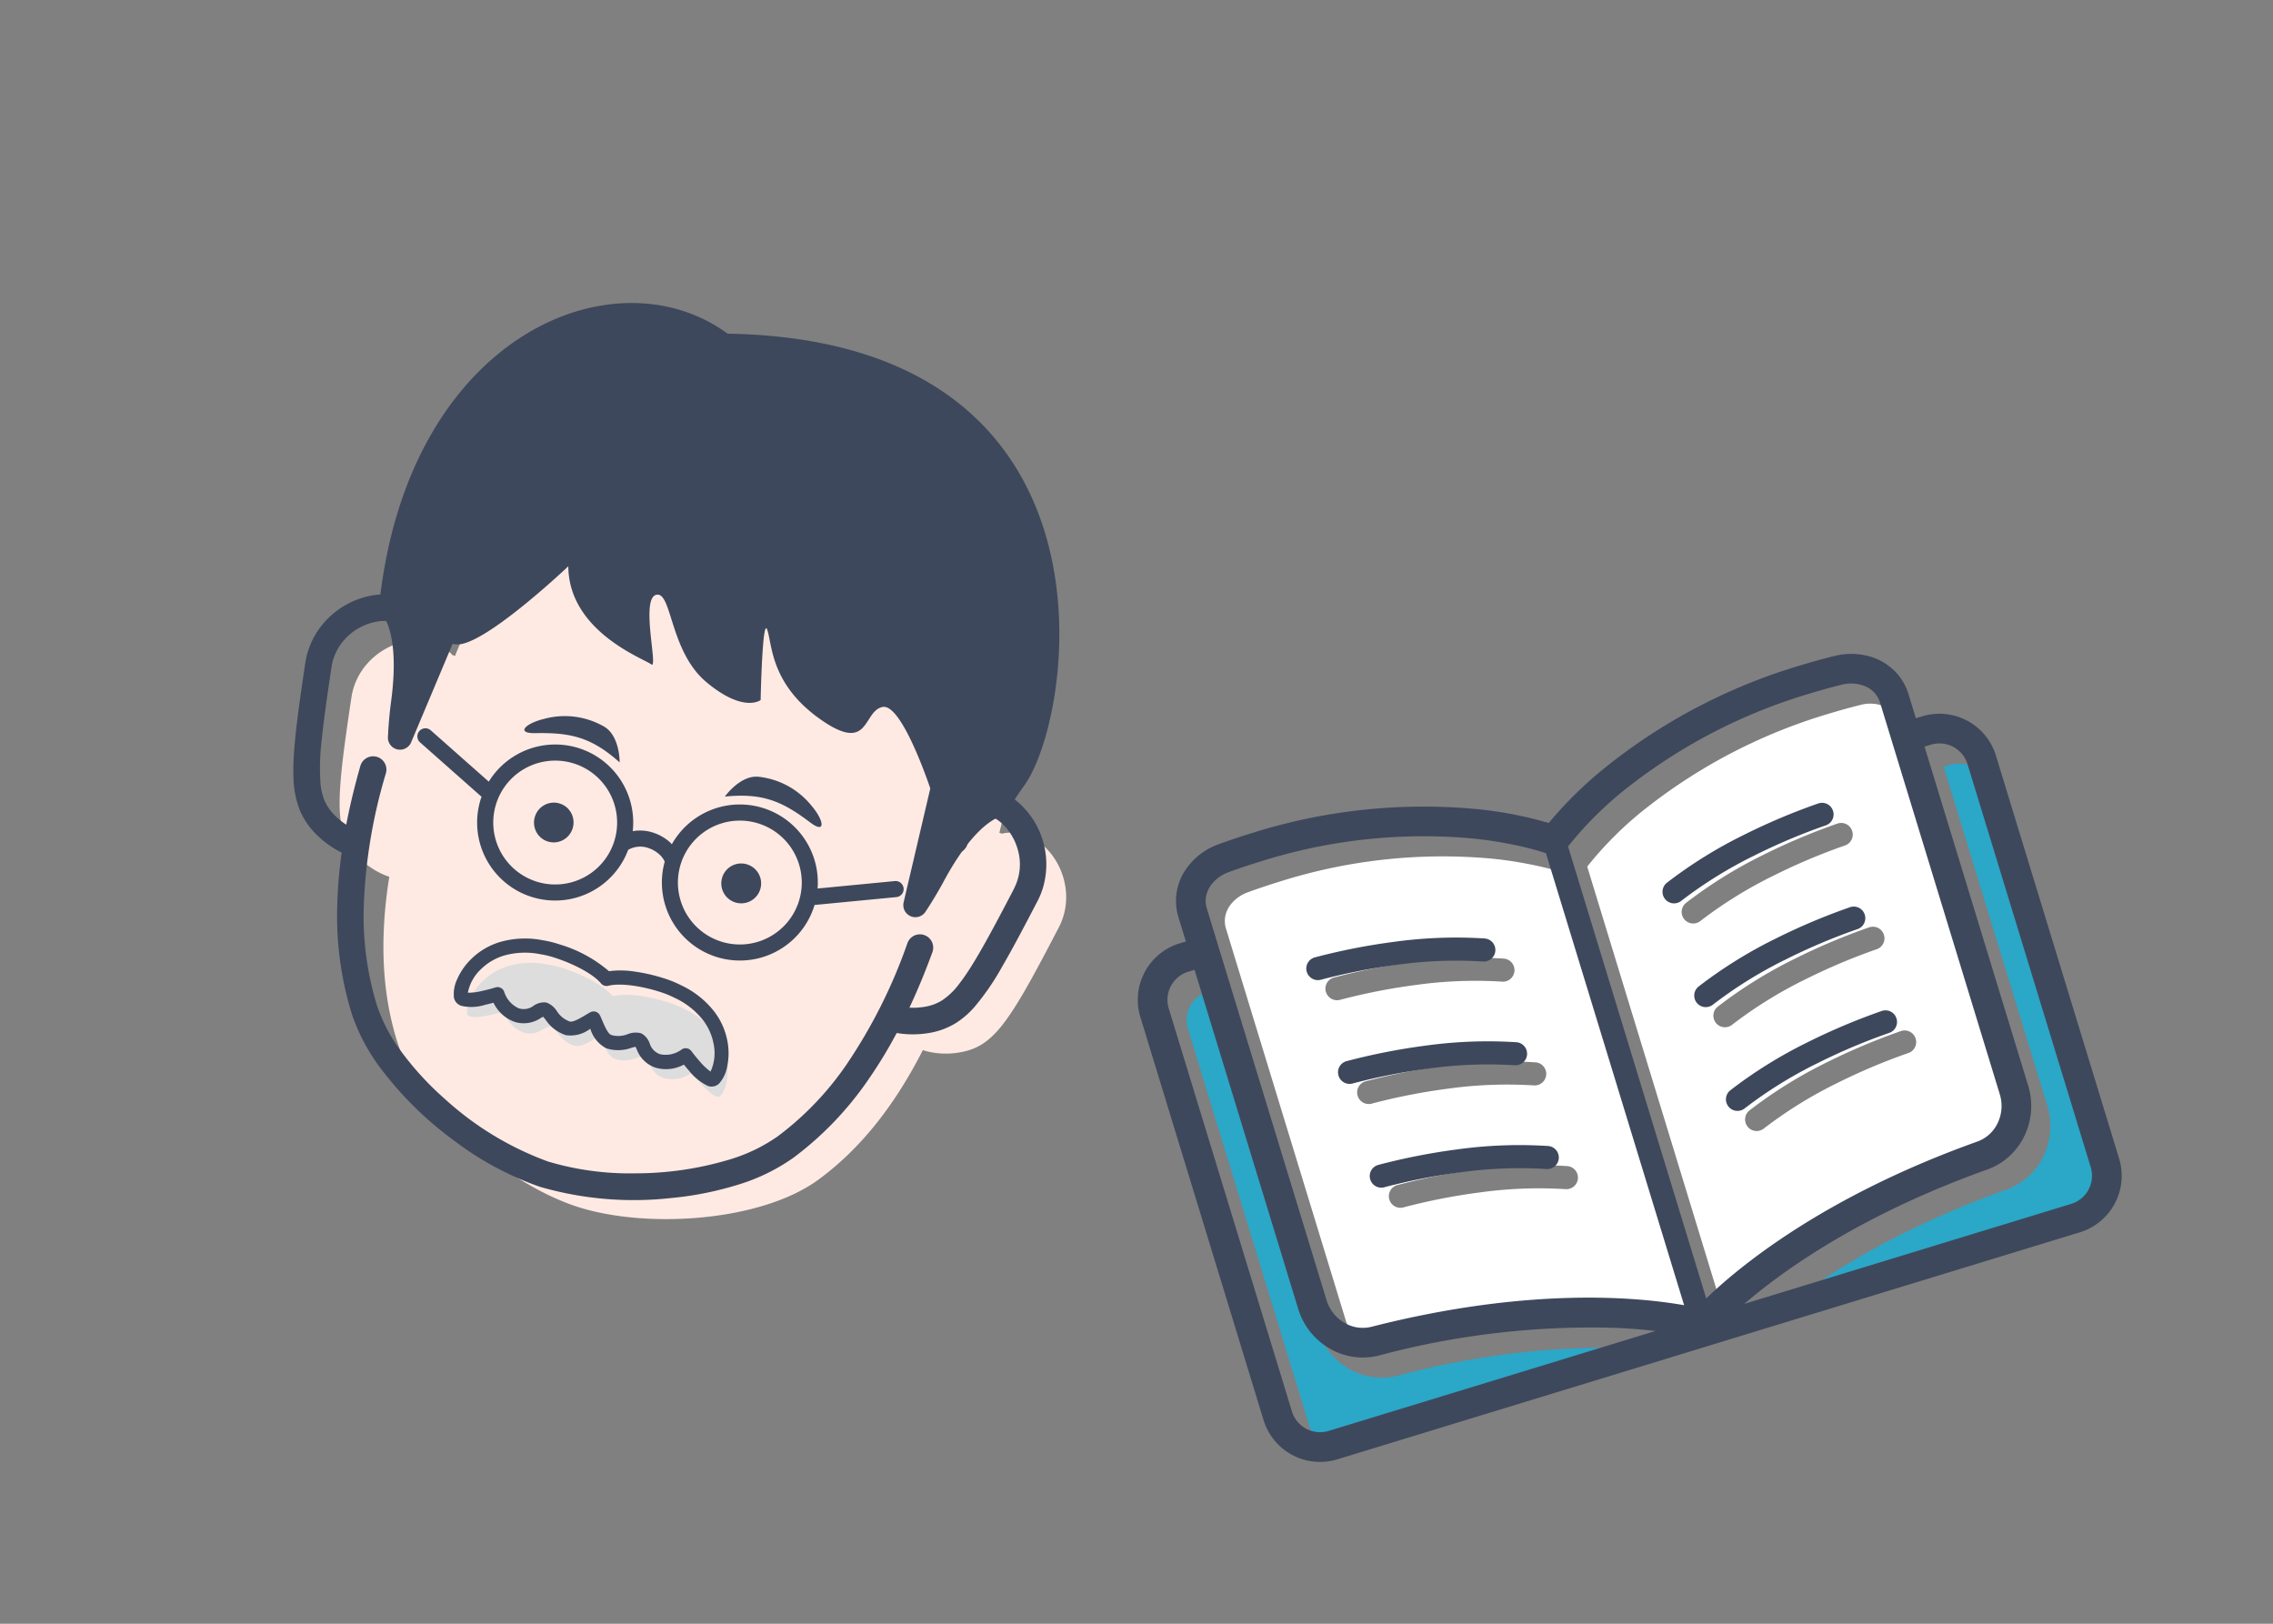 <svg xmlns="http://www.w3.org/2000/svg" width="280" height="200" viewBox="0 0 280 200">
  <rect x="0" y="0" width="280" height="200" fill="#808080" stroke="none"/>
  <g id="グループ_2784" data-name="グループ 2784" transform="translate(-500 -1349)">
    <rect id="長方形_156" data-name="長方形 156" width="280" height="200" transform="translate(500 1349)" fill="none"/>
    <g id="グループ_2528" data-name="グループ 2528" transform="matrix(0.951, 0.309, -0.309, 0.951, 552.744, 1383.645)">
      <path id="パス_1159" data-name="パス 1159" d="M189.345,125.243h-.336c-1.4-21.474-11.752-38.679-35.253-38.679s-33.857,17.2-35.253,38.679h-.336c-4.6-2.719-11.276,2.5-10.224,8.81,2.207,13.239,3.081,16.521,7.014,18.509a9.877,9.877,0,0,0,3.847,1.05h.4c1.31,8.327,3.929,14.455,7.285,19.13,5.128,7.143,18.31,12.379,27.272,12.379s22.144-5.236,27.272-12.379c3.356-4.675,5.974-10.8,7.285-19.13h.4a9.881,9.881,0,0,0,3.848-1.05c3.933-1.988,4.806-5.27,7.013-18.509C200.621,127.746,193.944,122.524,189.345,125.243Z" transform="translate(-101.094 -82.377)" fill="#ffeae3"/>
      <path id="パス_1160" data-name="パス 1160" d="M197.67,129.082a10.181,10.181,0,0,0-5.79-9.054,8.185,8.185,0,0,0-3.459-.8,7.022,7.022,0,0,0-1.593.191,64.03,64.03,0,0,0-1.68-9.944c-2.067-8.074-5.813-15.136-11.608-20.189a30.989,30.989,0,0,0-10.2-5.9,39.777,39.777,0,0,0-13.228-2.1,37.544,37.544,0,0,0-16.966,3.676c-7.148,3.563-12.213,9.531-15.43,16.813a56.613,56.613,0,0,0-4.315,17.645,7.055,7.055,0,0,0-1.6-.192,8.186,8.186,0,0,0-3.459.8,10.169,10.169,0,0,0-4.091,3.548,9.893,9.893,0,0,0-1.7,5.507,9.6,9.6,0,0,0,.134,1.6v0c1.111,6.637,1.87,10.8,2.935,13.761a11.769,11.769,0,0,0,2,3.664,9.123,9.123,0,0,0,2.958,2.274,11.9,11.9,0,0,0,3.588,1.133,56.368,56.368,0,0,0,1.525,6.464,40.7,40.7,0,0,0,5.824,12.077,23.752,23.752,0,0,0,5.543,5.325A43.468,43.468,0,0,0,138.38,181a38.416,38.416,0,0,0,11.731,2.117,41.5,41.5,0,0,0,15.727-3.647,40.7,40.7,0,0,0,7.33-4.088,23.758,23.758,0,0,0,5.543-5.325,40.677,40.677,0,0,0,5.824-12.077,56.414,56.414,0,0,0,1.525-6.464,11.911,11.911,0,0,0,3.588-1.133,9.124,9.124,0,0,0,2.958-2.274,10.574,10.574,0,0,0,1.576-2.606,30.753,30.753,0,0,0,1.7-5.742c.519-2.393,1.036-5.347,1.658-9.078l.03-.179-.029.176A9.748,9.748,0,0,0,197.67,129.082Zm-3.358,1.06c-1.1,6.6-1.877,10.7-2.784,13.185A8.548,8.548,0,0,1,190.106,146a5.828,5.828,0,0,1-1.932,1.463,8.376,8.376,0,0,1-1.587.6c.289-2.308.487-4.76.579-7.378a1.635,1.635,0,1,0-3.269-.115h0a64.472,64.472,0,0,1-2.49,16.459,37.424,37.424,0,0,1-5.351,11.118,20.557,20.557,0,0,1-4.785,4.57,40.248,40.248,0,0,1-10.459,5.178,35.239,35.239,0,0,1-10.7,1.95,38.35,38.35,0,0,1-14.421-3.375,37.452,37.452,0,0,1-6.737-3.753,20.55,20.55,0,0,1-4.785-4.57,37.436,37.436,0,0,1-5.351-11.118,64.482,64.482,0,0,1-2.491-16.459,1.636,1.636,0,1,0-3.269.115c.092,2.619.289,5.072.579,7.38a8.267,8.267,0,0,1-1.587-.6A5.835,5.835,0,0,1,110.119,146a7.32,7.32,0,0,1-1.081-1.812,27.8,27.8,0,0,1-1.5-5.12c-.5-2.289-1.009-5.207-1.629-8.922v0a6.325,6.325,0,0,1-.089-1.056,6.775,6.775,0,0,1,1.946-4.676,6.68,6.68,0,0,1,1.959-1.415,4.934,4.934,0,0,1,2.074-.492,3.7,3.7,0,0,1,1.363.258c-.065,1.331-.108,2.671-.108,4.026a1.636,1.636,0,1,0,3.271,0h0a66.882,66.882,0,0,1,1.916-16.5c1.95-7.611,5.418-14.029,10.589-18.534a27.709,27.709,0,0,1,9.132-5.28,36.521,36.521,0,0,1,12.147-1.915,34.273,34.273,0,0,1,15.5,3.332c6.381,3.19,10.908,8.469,13.9,15.211s4.381,14.922,4.379,23.683a1.636,1.636,0,0,0,3.271,0c0-1.355-.037-2.7-.1-4.029a3.7,3.7,0,0,1,1.356-.255,4.929,4.929,0,0,1,2.073.491,6.911,6.911,0,0,1,2.758,2.4,6.483,6.483,0,0,1,1.059,4.745Z" transform="translate(-102.551 -81.287)" fill="#3e485c"/>
    </g>
    <g id="グループ_2529" data-name="グループ 2529" transform="matrix(0.951, 0.309, -0.309, 0.951, 560.084, 1465.243)">
      <path id="パス_1161" data-name="パス 1161" d="M227.806,318.743c-1.981-.364-6.7-.121-8.853,1.234-2.153-1.354-6.872-1.6-8.853-1.234-7.329,1.031-8.379,7.177-7.545,8.815.51,1,4.214-1.637,4.214-1.637a4.1,4.1,0,0,0,3.134,1.712c1.879-.083,2.175-1.578,2.926-1.712s1.641,1.392,3.484,1.314c.993-.042,1.875-1.314,2.64-2.127.766.813,1.647,2.085,2.64,2.127,1.844.078,2.733-1.448,3.484-1.314s1.047,1.629,2.926,1.712a4.1,4.1,0,0,0,3.134-1.712s3.7,2.638,4.214,1.637C236.185,325.92,235.135,319.773,227.806,318.743Z" transform="translate(-202.312 -318.591)" fill="#ddd"/>
    </g>
    <g id="グループ_2536" data-name="グループ 2536" transform="matrix(0.951, 0.309, -0.309, 0.951, 558.751, 1462.015)">
      <path id="パス_1161-2" data-name="パス 1161" d="M211.566,317.091a16.539,16.539,0,0,1,6.759,1.258,11.083,11.083,0,0,1,2.97-.922,21.632,21.632,0,0,1,3.788-.336h0a13.116,13.116,0,0,1,2.234.163,11.163,11.163,0,0,1,4.912,1.84,8.573,8.573,0,0,1,2.707,3.073,7.951,7.951,0,0,1,.872,2.876,4.286,4.286,0,0,1-.307,2.283,1.325,1.325,0,0,1-1.237.7,6.489,6.489,0,0,1-2.745-1.051c-.32-.187-.617-.374-.862-.533a4.6,4.6,0,0,1-3.156,1.435c-.055,0-.11,0-.165,0a3.731,3.731,0,0,1-2.78-1.426c-.077-.084-.174-.191-.246-.258-.115.062-.289.18-.424.271a4.807,4.807,0,0,1-2.786,1.019c-.057,0-.116,0-.173,0a3.988,3.988,0,0,1-2.6-1.686,3.988,3.988,0,0,1-2.6,1.686c-.058,0-.116,0-.173,0a4.807,4.807,0,0,1-2.786-1.019c-.135-.092-.309-.209-.424-.271-.072.067-.169.174-.246.258a3.731,3.731,0,0,1-2.78,1.426c-.055,0-.11,0-.164,0a4.6,4.6,0,0,1-3.156-1.435c-.245.159-.542.345-.862.533a5.628,5.628,0,0,1-2.744,1.051,1.325,1.325,0,0,1-1.237-.7,4.285,4.285,0,0,1-.307-2.283,7.949,7.949,0,0,1,.872-2.876,8.572,8.572,0,0,1,2.707-3.073,11.163,11.163,0,0,1,4.913-1.841A13.109,13.109,0,0,1,211.566,317.091Zm6.759,3.131a.872.872,0,0,1-.465-.134c-1.374-.865-4.151-1.252-6.294-1.252a11.484,11.484,0,0,0-1.937.138l-.036.006a9.452,9.452,0,0,0-4.169,1.542,6.844,6.844,0,0,0-2.163,2.451,5.371,5.371,0,0,0-.65,3.27,7.2,7.2,0,0,0,1.627-.766c.755-.441,1.39-.891,1.4-.9a.866.866,0,0,1,1.22.209,3.293,3.293,0,0,0,2.294,1.344l.088,0a2.008,2.008,0,0,0,1.566-.857,2.238,2.238,0,0,1,1.245-.842,1.421,1.421,0,0,1,.249-.022,2.641,2.641,0,0,1,1.445.607,3.139,3.139,0,0,0,1.807.718l.1,0c.427-.018,1.11-.8,1.562-1.318.157-.18.32-.366.479-.536a.873.873,0,0,1,1.271,0c.159.169.322.356.48.536.452.518,1.135,1.3,1.562,1.318l.1,0a3.139,3.139,0,0,0,1.807-.719,2.641,2.641,0,0,1,1.445-.607h0a1.421,1.421,0,0,1,.249.022,2.238,2.238,0,0,1,1.245.842,2.008,2.008,0,0,0,1.566.857l.088,0a3.292,3.292,0,0,0,2.294-1.344.866.866,0,0,1,1.22-.209c.006,0,.641.455,1.4.9a7.2,7.2,0,0,0,1.627.766,5.373,5.373,0,0,0-.651-3.27,6.844,6.844,0,0,0-2.163-2.451,9.451,9.451,0,0,0-4.169-1.542l-.036-.006a11.489,11.489,0,0,0-1.937-.138h0c-2.143,0-4.919.387-6.293,1.252A.872.872,0,0,1,218.325,320.222Z" transform="translate(-200.812 -317.091)" fill="#3e485c"/>
    </g>
    <g id="グループ_2530" data-name="グループ 2530" transform="matrix(0.951, 0.309, -0.309, 0.951, 560.195, 1377.583)">
      <path id="パス_1162" data-name="パス 1162" d="M151.234,58.062C134.7,52.61,113.548,70.62,120.86,103.647l-.077.037c.032.014.064.035.1.05.076.342.15.682.232,1.027.279-.12.537-.215.794-.309,1.627,1.523,3.031,4.743,3.9,9.507.271,1.489.618,2.948.985,4.295a1.489,1.489,0,0,0,2.919-.271l1.108-13.117c.139-.016.277-.032.425-.063,3.275-.7,10.18-13.423,10.18-13.423,2.544,7.633,12.358,7.939,13.449,8.331s-3.775-7.241-2.07-8.331,3.706,6.122,9.248,8.331,7,.015,7,.015-3.034-10.023-1.88-8.457,2.459,6.233,9.621,8.443,4.618-2.563,6.8-3.811c1.923-1.1,7.423,6.018,8.7,7.718l1.213,14.366a1.489,1.489,0,0,0,2.919.271c.368-1.347.715-2.805.985-4.295.915-5.042,2.435-8.354,4.184-9.755.017-.015.035-.029.051-.044a3.735,3.735,0,0,1,.784-.476l-.362-.173c.325-.752.507-1.931,1.12-3.8C206.445,89.725,198.782,43.523,151.234,58.062Z" transform="translate(-119.372 -55.256)" fill="#3e485c"/>
    </g>
    <g id="グループ_2532" data-name="グループ 2532" transform="matrix(0.951, 0.309, -0.309, 0.951, 566.66, 1447.224)">
      <g id="グループ_2531" data-name="グループ 2531" transform="translate(0 0)">
        <ellipse id="楕円形_53" data-name="楕円形 53" cx="2.435" cy="2.454" rx="2.435" ry="2.454" transform="translate(0)" fill="#3e485c"/>
        <path id="パス_1166" data-name="パス 1166" d="M2.435,0A2.454,2.454,0,1,1,0,2.454,2.444,2.444,0,0,1,2.435,0Z" transform="translate(24.26)" fill="#3e485c"/>
      </g>
    </g>
    <g id="グループ_2534" data-name="グループ 2534" transform="matrix(0.951, 0.309, -0.309, 0.951, 565.704, 1435.447)">
      <g id="グループ_2533" data-name="グループ 2533">
        <path id="パス_1163" data-name="パス 1163" d="M206.378,231.125c-4.208-1.835-6.775-1.679-10.962-.223-2.353.819-1.589-.749.471-2.009a9.715,9.715,0,0,1,7.225-1.386C205.394,227.938,206.378,231.125,206.378,231.125Z" transform="translate(-193.965 -227.317)" fill="#3e485c"/>
        <path id="パス_1164" data-name="パス 1164" d="M277.986,231.125c4.208-1.835,6.775-1.679,10.961-.223,2.353.819,1.589-.749-.471-2.009a9.715,9.715,0,0,0-7.225-1.386C278.971,227.938,277.986,231.125,277.986,231.125Z" transform="translate(-251.944 -227.317)" fill="#3e485c"/>
      </g>
    </g>
    <g id="グループ_2535" data-name="グループ 2535" transform="matrix(0.951, 0.309, -0.309, 0.951, 552.827, 1435.148)">
      <path id="パス_1165" data-name="パス 1165" d="M197.178,229.493a.993.993,0,0,0-1.306-.515l-8.766,3.811a9.608,9.608,0,0,0-18.761.369c-.079-.041-.145-.1-.226-.136a5.818,5.818,0,0,0-2.4-.519,5.163,5.163,0,0,0-2.452.606,9.609,9.609,0,0,0-18.752-.32l-8.766-3.811a.993.993,0,0,0-.792,1.821l9.29,4.038c0,.072-.011.142-.011.214a9.608,9.608,0,0,0,19.207.418,3.016,3.016,0,0,1,2.276-.981,3.846,3.846,0,0,1,1.573.34,2.734,2.734,0,0,1,.883.636,9.608,9.608,0,0,0,19.207-.413c0-.072-.009-.142-.011-.214l9.29-4.038A.992.992,0,0,0,197.178,229.493Zm-37.931,10.953a7.629,7.629,0,1,1,2.235-5.394A7.6,7.6,0,0,1,159.247,240.446Zm23.918,0a7.629,7.629,0,1,1,2.235-5.394A7.6,7.6,0,0,1,183.165,240.446Z" transform="translate(-134.362 -225.436)" fill="#3e485c"/>
    </g>
    <path id="パス_1175" data-name="パス 1175" d="M12.262,119.932a8.1,8.1,0,0,1-5.6-2.642,8.51,8.51,0,0,1-2.235-5.749V67.863H3.622A3.623,3.623,0,0,0,0,71.486v51.9A3.623,3.623,0,0,0,3.622,127H45.716c-1.286-.565-2.826-1.187-4.638-1.824a101.187,101.187,0,0,0-28.816-5.248" transform="translate(625.431 1407.335) rotate(-17)" fill="#2ba7c8"/>
    <path id="パス_1176" data-name="パス 1176" d="M57.177,58.806c20.118.943,32.639,6.188,37.589,8.716V9.308l-.206-.147c-.356-.249-.9-.615-1.628-1.058a48.138,48.138,0,0,0-6.546-3.283A66.514,66.514,0,0,0,60.84,0q-1.993,0-4.095.107A4.81,4.81,0,0,0,54.475.79a3.463,3.463,0,0,0-1.36,1.492,3.2,3.2,0,0,0-.285,1.348V54.066A4.857,4.857,0,0,0,54.1,57.344a4.435,4.435,0,0,0,3.074,1.462m5.147-44.132c0-.017,0-.033,0-.05a1.418,1.418,0,0,1,1.463-1.371,77.348,77.348,0,0,1,9.889,1.02,55.692,55.692,0,0,1,10.839,2.882,1.423,1.423,0,0,1-1.03,2.652A53,53,0,0,0,73.2,17.084,74.609,74.609,0,0,0,63.7,16.1a1.419,1.419,0,0,1-1.371-1.42Zm0,13.365c0-.017,0-.033,0-.05a1.418,1.418,0,0,1,1.463-1.371,77.458,77.458,0,0,1,9.889,1.02A55.714,55.714,0,0,1,84.517,30.52a1.423,1.423,0,0,1-1.03,2.652A53.022,53.022,0,0,0,73.2,30.449a74.61,74.61,0,0,0-9.507-.982,1.419,1.419,0,0,1-1.371-1.42Zm0,13.365c0-.017,0-.033,0-.05a1.418,1.418,0,0,1,1.463-1.371A77.349,77.349,0,0,1,73.677,41a55.692,55.692,0,0,1,10.839,2.882,1.423,1.423,0,0,1-1.03,2.652A53,53,0,0,0,73.2,43.814a74.61,74.61,0,0,0-9.507-.982,1.419,1.419,0,0,1-1.371-1.42Z" transform="translate(599.447 1475.38) rotate(-17)" fill="#fff"/>
    <path id="パス_1177" data-name="パス 1177" d="M386.1,57.344a4.856,4.856,0,0,0,1.274-3.278V3.629a3.2,3.2,0,0,0-.285-1.348,3.279,3.279,0,0,0-.789-1.064,4.588,4.588,0,0,0-2.842-1.11Q381.355,0,379.362,0a67.154,67.154,0,0,0-24.29,4.318,44.141,44.141,0,0,0-9.635,4.99h0V67.522c4.95-2.528,17.47-7.773,37.589-8.716a4.434,4.434,0,0,0,3.074-1.462m-8.167-15.932a1.419,1.419,0,0,1-1.371,1.42,74.609,74.609,0,0,0-9.507.982,53,53,0,0,0-10.284,2.722,1.423,1.423,0,0,1-1.03-2.652A55.706,55.706,0,0,1,366.579,41a77.375,77.375,0,0,1,9.889-1.02h.05a1.418,1.418,0,0,1,1.414,1.422Zm0-13.365a1.419,1.419,0,0,1-1.371,1.42,74.665,74.665,0,0,0-9.507.982,53.01,53.01,0,0,0-10.284,2.722,1.423,1.423,0,0,1-1.03-2.652,55.739,55.739,0,0,1,10.839-2.882,77.431,77.431,0,0,1,9.889-1.02h.05a1.418,1.418,0,0,1,1.414,1.422Zm0-13.365a1.419,1.419,0,0,1-1.371,1.42,74.609,74.609,0,0,0-9.507.982,53,53,0,0,0-10.284,2.722,1.423,1.423,0,0,1-1.03-2.652,55.706,55.706,0,0,1,10.839-2.882,77.375,77.375,0,0,1,9.889-1.02h.05a1.417,1.417,0,0,1,1.413,1.422Z" transform="translate(362.457 1547.836) rotate(-17)" fill="#fff"/>
    <path id="パス_1178" data-name="パス 1178" d="M414.843,67.866v43.678a8.509,8.509,0,0,1-2.235,5.749,8.1,8.1,0,0,1-5.6,2.642c-16.526.777-27.66,4.526-33.456,7.072h42.1a3.623,3.623,0,0,0,3.623-3.623V71.489a3.623,3.623,0,0,0-3.623-3.623" transform="translate(322.877 1499.832) rotate(-17)" fill="#2ba7c8"/>
    <path id="パス_1179" data-name="パス 1179" d="M102.929,10.388h-.809v-3.1a6.862,6.862,0,0,0-.617-2.87,7.12,7.12,0,0,0-2.764-3.08,8.456,8.456,0,0,0-4-1.221Q92.542,0,90.454,0A70.177,70.177,0,0,0,63.511,5.1,48.587,48.587,0,0,0,55.1,9.5,48.612,48.612,0,0,0,46.7,5.1,70.175,70.175,0,0,0,19.752,0q-2.087,0-4.285.112A8.228,8.228,0,0,0,10.36,2.164,6.939,6.939,0,0,0,8.7,4.414a6.861,6.861,0,0,0-.617,2.87v3.1H7.277A7.277,7.277,0,0,0,0,17.665v51.9a7.277,7.277,0,0,0,7.277,7.278h95.652a7.277,7.277,0,0,0,7.277-7.278v-51.9a7.277,7.277,0,0,0-7.277-7.278ZM7.277,73.183A3.623,3.623,0,0,1,3.655,69.56v-51.9a3.623,3.623,0,0,1,3.622-3.623h.809V57.72a8.51,8.51,0,0,0,2.235,5.749,8.1,8.1,0,0,0,5.6,2.642,101.187,101.187,0,0,1,28.816,5.248c1.812.638,3.352,1.26,4.637,1.824H7.277Zm46.4-2.007c-4.949-2.528-17.47-7.773-37.589-8.716A4.435,4.435,0,0,1,13.015,61a4.857,4.857,0,0,1-1.274-3.278V7.284a3.2,3.2,0,0,1,.285-1.348,3.464,3.464,0,0,1,1.36-1.492,4.81,4.81,0,0,1,2.271-.682q2.1-.109,4.095-.107A66.523,66.523,0,0,1,45.3,8.475a48.14,48.14,0,0,1,6.547,3.283c.728.443,1.273.809,1.628,1.058l.206.147V71.176Zm2.851-58.214a44.137,44.137,0,0,1,9.635-4.99,67.137,67.137,0,0,1,24.29-4.318q1.993,0,4.095.107a4.588,4.588,0,0,1,2.842,1.11,3.282,3.282,0,0,1,.789,1.064,3.2,3.2,0,0,1,.285,1.348V57.721A4.857,4.857,0,0,1,97.192,61a4.434,4.434,0,0,1-3.074,1.462C74,63.4,61.478,68.649,56.529,71.177V12.963Zm50.023,56.6a3.623,3.623,0,0,1-3.623,3.623h-42.1c5.8-2.545,16.931-6.3,33.456-7.072a8.1,8.1,0,0,0,5.6-2.642,8.509,8.509,0,0,0,2.235-5.749V14.043h.809a3.623,3.623,0,0,1,3.623,3.623Z" transform="translate(635.313 1457.393) rotate(-17)" fill="#3e485c"/>
    <path id="パス_1180" data-name="パス 1180" d="M160.93,114.359a55.692,55.692,0,0,0-10.839-2.882,77.365,77.365,0,0,0-9.889-1.02,1.418,1.418,0,0,0-1.464,1.421v.009a1.419,1.419,0,0,0,1.371,1.42,74.627,74.627,0,0,1,9.507.982,53.014,53.014,0,0,1,10.284,2.722,1.423,1.423,0,0,0,1.03-2.652Z" transform="translate(495.595 1402.285) rotate(-17)" fill="#3e485c"/>
    <path id="パス_1181" data-name="パス 1181" d="M160.93,201.672a55.737,55.737,0,0,0-10.839-2.882,77.449,77.449,0,0,0-9.889-1.02,1.418,1.418,0,0,0-1.464,1.421v.008a1.419,1.419,0,0,0,1.371,1.42,74.607,74.607,0,0,1,9.507.982,53.034,53.034,0,0,1,10.284,2.722,1.423,1.423,0,0,0,1.03-2.652Z" transform="translate(473.974 1331.568) rotate(-17)" fill="#3e485c"/>
    <path id="パス_1182" data-name="パス 1182" d="M160.93,288.987a55.691,55.691,0,0,0-10.839-2.882,77.363,77.363,0,0,0-9.889-1.02,1.418,1.418,0,0,0-1.464,1.421v.009a1.419,1.419,0,0,0,1.371,1.42,74.623,74.623,0,0,1,9.507.982,53.013,53.013,0,0,1,10.284,2.722,1.423,1.423,0,0,0,1.03-2.652Z" transform="translate(452.353 1260.849) rotate(-17)" fill="#3e485c"/>
    <path id="パス_1183" data-name="パス 1183" d="M452.432,110.457a77.37,77.37,0,0,0-9.889,1.02,55.706,55.706,0,0,0-10.839,2.882,1.423,1.423,0,0,0,1.03,2.652,53.014,53.014,0,0,1,10.284-2.722,74.633,74.633,0,0,1,9.507-.982,1.419,1.419,0,0,0,1.371-1.42v-.009A1.418,1.418,0,0,0,452.432,110.457Z" transform="translate(259.034 1474.609) rotate(-17)" fill="#3e485c"/>
    <path id="パス_1184" data-name="パス 1184" d="M452.432,197.77a77.427,77.427,0,0,0-9.889,1.02,55.74,55.74,0,0,0-10.839,2.882,1.423,1.423,0,0,0,1.03,2.652,53.023,53.023,0,0,1,10.284-2.722,74.672,74.672,0,0,1,9.507-.982,1.419,1.419,0,0,0,1.371-1.42v-.008A1.418,1.418,0,0,0,452.432,197.77Z" transform="translate(237.413 1403.891) rotate(-17)" fill="#3e485c"/>
    <path id="パス_1185" data-name="パス 1185" d="M452.432,285.085a77.369,77.369,0,0,0-9.889,1.02,55.705,55.705,0,0,0-10.839,2.882,1.423,1.423,0,0,0,1.03,2.652,53.011,53.011,0,0,1,10.284-2.722,74.624,74.624,0,0,1,9.507-.982,1.419,1.419,0,0,0,1.371-1.42v-.009A1.418,1.418,0,0,0,452.432,285.085Z" transform="translate(215.792 1333.173) rotate(-17)" fill="#3e485c"/>
  </g>
</svg>
